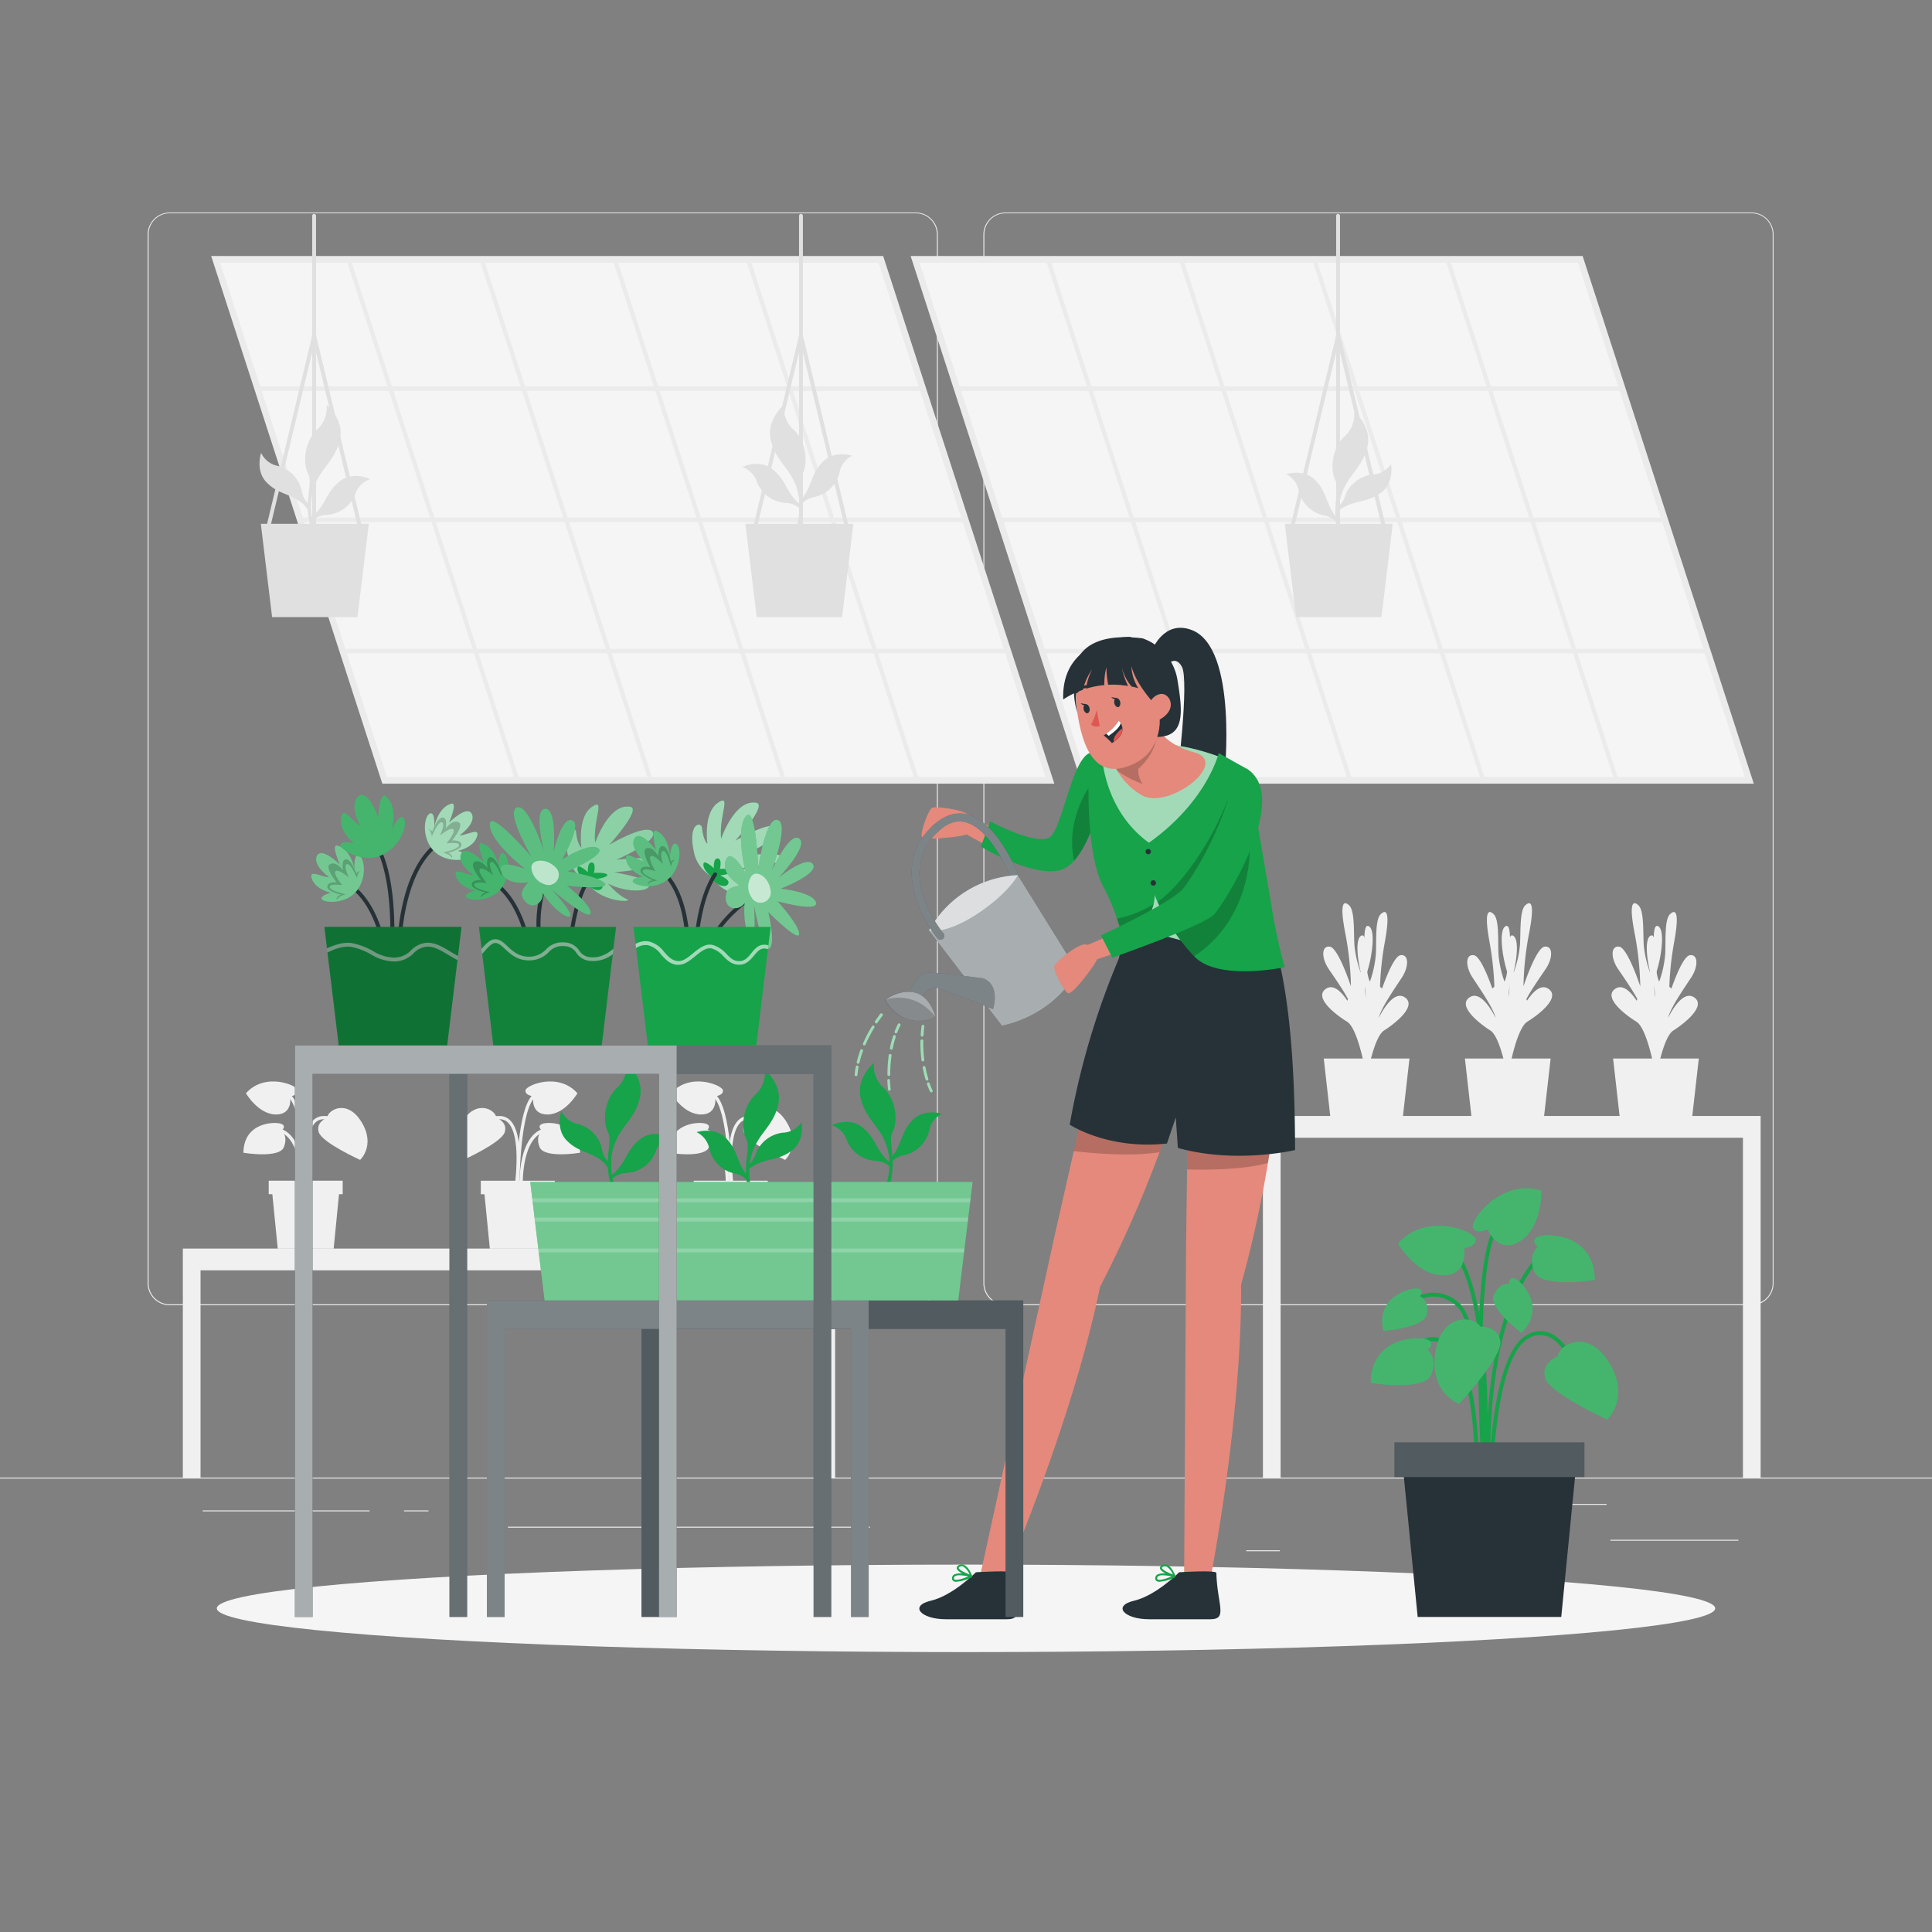 <svg xmlns="http://www.w3.org/2000/svg" viewBox="0 0 500 500"><rect x="0" y="0" width="500" height="500" fill="#808080" stroke="none"/><g id="freepik--background-complete--inject-24"><rect y="382.4" width="500" height="0.25" style="fill:#ebebeb"></rect><rect x="416.78" y="398.49" width="33.12" height="0.25" style="fill:#ebebeb"></rect><rect x="322.53" y="401.21" width="8.69" height="0.25" style="fill:#ebebeb"></rect><rect x="396.59" y="389.21" width="19.19" height="0.25" style="fill:#ebebeb"></rect><rect x="52.46" y="390.89" width="43.19" height="0.25" style="fill:#ebebeb"></rect><rect x="104.56" y="390.89" width="6.33" height="0.25" style="fill:#ebebeb"></rect><rect x="131.47" y="395.11" width="93.68" height="0.25" style="fill:#ebebeb"></rect><path d="M237,337.8H43.91a5.71,5.71,0,0,1-5.7-5.71V60.66A5.71,5.71,0,0,1,43.91,55H237a5.71,5.71,0,0,1,5.71,5.71V332.09A5.71,5.71,0,0,1,237,337.8ZM43.91,55.2a5.46,5.46,0,0,0-5.45,5.46V332.09a5.46,5.46,0,0,0,5.45,5.46H237a5.47,5.47,0,0,0,5.46-5.46V60.66A5.47,5.47,0,0,0,237,55.2Z" style="fill:#ebebeb"></path><path d="M453.31,337.8H260.21a5.72,5.72,0,0,1-5.71-5.71V60.66A5.72,5.72,0,0,1,260.21,55h193.1A5.71,5.71,0,0,1,459,60.66V332.09A5.71,5.71,0,0,1,453.31,337.8ZM260.21,55.2a5.47,5.47,0,0,0-5.46,5.46V332.09a5.47,5.47,0,0,0,5.46,5.46h193.1a5.47,5.47,0,0,0,5.46-5.46V60.66a5.47,5.47,0,0,0-5.46-5.46Z" style="fill:#ebebeb"></path><polygon points="455.65 288.81 455.65 382.43 451.07 382.43 451.07 294.45 331.42 294.45 331.42 382.43 326.84 382.43 326.84 288.81 455.65 288.81" style="fill:#f0f0f0"></polygon><path d="M429.44,275.8s-2.76-6,.39-11.95,4.07-7.32,2.06-8.54-2.93,4.74-2.93,4.74a13.43,13.43,0,0,1-.3-8.39c1.4-4.29,2.28-11.28.37-12s-.36,8.72-2,12a27.81,27.81,0,0,1-1.62-7c-.23-3.45.13-8.95-1.38-10.36s-2.47-.44-1,7.17a79.76,79.76,0,0,1,1.47,13.79s-3.27-10-5.47-10.27-2.19,2.94-.31,5.74,5.5,7.83,6.1,10.41c0,0-3.6-7.51-6.83-5.21s2.82,6.84,5.51,8.48,4.56,11.91,4.56,11.91Z" style="fill:#f0f0f0"></path><path d="M427.26,278.27s2.69-6.06-.53-11.94-4.15-7.27-2.16-8.51,3,4.7,3,4.7a13.43,13.43,0,0,0,.19-8.4c-1.45-4.27-2.41-11.24-.51-12s.47,8.71,2.16,11.91a27.83,27.83,0,0,0,1.54-7.06c.19-3.45-.24-8.95,1.25-10.38s2.47-.47,1.08,7.16a79.19,79.19,0,0,0-1.3,13.8s3.15-10,5.34-10.34,2.23,2.9.38,5.73-5.41,7.91-6,10.5c0,0,3.5-7.56,6.76-5.31s-2.73,6.88-5.4,8.56-4.42,12-4.42,12Z" style="fill:#f0f0f0"></path><polygon points="439.65 273.95 417.47 273.95 419.26 289.82 437.85 289.82 439.65 273.95" style="fill:#f0f0f0"></polygon><path d="M389.32,275.8s2.76-6-.39-11.95-4.06-7.32-2.05-8.54,2.93,4.74,2.93,4.74a13.39,13.39,0,0,0,.29-8.39c-1.4-4.29-2.27-11.28-.36-12s.36,8.72,2,12a27.81,27.81,0,0,0,1.62-7c.23-3.45-.13-8.95,1.38-10.36s2.47-.44,1,7.17a79.76,79.76,0,0,0-1.47,13.79s3.27-10,5.47-10.27,2.19,2.94.31,5.74-5.51,7.83-6.1,10.41c0,0,3.59-7.51,6.82-5.21s-2.81,6.84-5.5,8.48-4.57,11.91-4.57,11.91Z" style="fill:#f0f0f0"></path><path d="M391.5,278.27s-2.68-6.06.54-11.94,4.15-7.27,2.16-8.51-3,4.7-3,4.7a13.47,13.47,0,0,1-.2-8.4c1.45-4.27,2.41-11.24.51-12s-.46,8.71-2.16,11.91a27.83,27.83,0,0,1-1.54-7.06c-.18-3.45.24-8.95-1.25-10.38s-2.47-.47-1.08,7.16a79.86,79.86,0,0,1,1.31,13.8s-3.15-10-5.35-10.34-2.23,2.9-.38,5.73,5.41,7.91,6,10.5c0,0-3.51-7.56-6.76-5.31s2.73,6.88,5.4,8.56,4.42,12,4.42,12Z" style="fill:#f0f0f0"></path><polygon points="379.12 273.95 401.3 273.95 399.5 289.82 380.91 289.82 379.12 273.95" style="fill:#f0f0f0"></polygon><path d="M354.56,275.8s-2.76-6,.39-11.95,4.07-7.32,2.06-8.54-2.93,4.74-2.93,4.74a13.43,13.43,0,0,1-.3-8.39c1.4-4.29,2.28-11.28.37-12s-.36,8.72-2,12a27.81,27.81,0,0,1-1.62-7c-.23-3.45.13-8.95-1.38-10.36s-2.47-.44-1,7.17a79.76,79.76,0,0,1,1.47,13.79s-3.27-10-5.47-10.27-2.19,2.94-.31,5.74,5.5,7.83,6.1,10.41c0,0-3.59-7.51-6.83-5.21s2.82,6.84,5.51,8.48,4.56,11.91,4.56,11.91Z" style="fill:#f0f0f0"></path><path d="M352.38,278.27s2.69-6.06-.53-11.94-4.15-7.27-2.16-8.51,3,4.7,3,4.7a13.43,13.43,0,0,0,.19-8.4c-1.45-4.27-2.41-11.24-.51-12s.47,8.71,2.17,11.91a28,28,0,0,0,1.53-7.06c.19-3.45-.24-8.95,1.26-10.38s2.46-.47,1.07,7.16a79.19,79.19,0,0,0-1.3,13.8s3.15-10,5.34-10.34,2.23,2.9.39,5.73-5.42,7.91-6,10.5c0,0,3.5-7.56,6.76-5.31s-2.73,6.88-5.4,8.56-4.42,12-4.42,12Z" style="fill:#f0f0f0"></path><polygon points="364.77 273.95 342.59 273.95 344.38 289.82 362.97 289.82 364.77 273.95" style="fill:#f0f0f0"></polygon><polygon points="216.13 323.13 216.13 382.47 211.55 382.47 211.55 328.76 51.9 328.76 51.9 382.47 47.32 382.47 47.32 323.13 216.13 323.13" style="fill:#f0f0f0"></polygon><path d="M189.09,307c-.07-.51-1.82-12.58,1.68-16.74a3.79,3.79,0,0,1,2.91-1.43c7.07-.17,8,5.51,8,5.57l-.84.13c0-.21-.87-5-7.19-4.86a2.93,2.93,0,0,0-2.28,1.13c-3.26,3.88-1.51,15.95-1.49,16.07Z" style="fill:#f0f0f0"></path><path d="M188.67,306.45l-.85,0c0-.11.28-11.11-5.14-13.39a5.84,5.84,0,0,0-7.8,2.55l-.76-.38a6.75,6.75,0,0,1,8.89-2.94C189,294.75,188.68,306,188.67,306.45Z" style="fill:#f0f0f0"></path><path d="M188.69,307.31c0-.17-.05-17.58-3.44-22.67-3.26-4.88-8.52-2.58-8.74-2.48l-.35-.77c.06,0,6.13-2.71,9.79,2.79,3.53,5.3,3.58,22.41,3.58,23.13Z" style="fill:#f0f0f0"></path><path d="M194.69,289.24s-3.09,1.14-2.17,3.83,10.68,7.11,10.68,7.11,4.09-3.75.34-9.84S194.78,287.32,194.69,289.24Z" style="fill:#f0f0f0"></path><path d="M185.09,283.73s2.2-.24,2-1.57-8.52-4.77-13.44.78c0,0,3.15,5.42,7.71,5.49S185.09,283.73,185.09,283.73Z" style="fill:#f0f0f0"></path><path d="M182.84,292.64s1.52-1.22-.12-1.81-9.64-.43-9.72,7.5c0,0,9.33,1.56,10.48-1.47S182.84,292.64,182.84,292.64Z" style="fill:#f0f0f0"></path><polygon points="196.35 323.16 181.88 323.16 180.31 307.31 197.91 307.31 196.35 323.16" style="fill:#f0f0f0"></polygon><rect x="179.54" y="305.56" width="19.15" height="3.5" style="fill:#f0f0f0"></rect><path d="M134,307c.07-.51,1.82-12.58-1.68-16.74a3.78,3.78,0,0,0-2.91-1.43c-7.07-.17-8,5.51-8,5.57l.83.13c0-.21.87-5,7.19-4.86a2.92,2.92,0,0,1,2.28,1.13c3.26,3.88,1.51,15.95,1.49,16.07Z" style="fill:#f0f0f0"></path><path d="M134.46,306.45l.84,0c0-.11-.28-11.11,5.14-13.39a5.84,5.84,0,0,1,7.8,2.55l.76-.38a6.75,6.75,0,0,0-8.89-2.94C134.16,294.75,134.44,306,134.46,306.45Z" style="fill:#f0f0f0"></path><path d="M134.43,307.31c0-.17,0-17.58,3.44-22.67,3.26-4.88,8.52-2.58,8.74-2.48l.35-.77c-.06,0-6.13-2.71-9.79,2.79-3.53,5.3-3.58,22.41-3.58,23.13Z" style="fill:#f0f0f0"></path><path d="M128.43,289.24s3.09,1.14,2.17,3.83-10.68,7.11-10.68,7.11-4.09-3.75-.33-9.84S128.35,287.32,128.43,289.24Z" style="fill:#f0f0f0"></path><path d="M138,283.73s-2.19-.24-2-1.57,8.52-4.77,13.44.78c0,0-3.15,5.42-7.7,5.49S138,283.73,138,283.73Z" style="fill:#f0f0f0"></path><path d="M140.28,292.64s-1.52-1.22.12-1.81,9.64-.43,9.72,7.5c0,0-9.33,1.56-10.48-1.47S140.28,292.64,140.28,292.64Z" style="fill:#f0f0f0"></path><polygon points="126.77 323.16 141.25 323.16 142.81 307.31 125.21 307.31 126.77 323.16" style="fill:#f0f0f0"></polygon><rect x="124.44" y="305.56" width="19.15" height="3.5" transform="translate(268.02 614.63) rotate(180)" style="fill:#f0f0f0"></rect><path d="M79.09,307c-.07-.51-1.82-12.58,1.68-16.74a3.79,3.79,0,0,1,2.91-1.43c7.07-.17,8,5.51,8,5.57l-.84.13c0-.21-.87-5-7.19-4.86a2.93,2.93,0,0,0-2.28,1.13c-3.26,3.88-1.51,15.95-1.49,16.07Z" style="fill:#f0f0f0"></path><path d="M78.67,306.45l-.85,0c0-.11.28-11.11-5.14-13.39a5.84,5.84,0,0,0-7.8,2.55l-.76-.38A6.75,6.75,0,0,1,73,292.26C79,294.75,78.68,306,78.67,306.45Z" style="fill:#f0f0f0"></path><path d="M78.69,307.31c0-.17,0-17.58-3.44-22.67-3.26-4.88-8.52-2.58-8.74-2.48l-.35-.77c.06,0,6.13-2.71,9.79,2.79,3.53,5.3,3.58,22.41,3.58,23.13Z" style="fill:#f0f0f0"></path><path d="M84.69,289.24s-3.09,1.14-2.17,3.83,10.68,7.11,10.68,7.11,4.09-3.75.34-9.84S84.78,287.32,84.69,289.24Z" style="fill:#f0f0f0"></path><path d="M75.09,283.73s2.2-.24,2-1.57-8.52-4.77-13.44.78c0,0,3.15,5.42,7.71,5.49S75.09,283.73,75.09,283.73Z" style="fill:#f0f0f0"></path><path d="M72.84,292.64s1.52-1.22-.12-1.81-9.64-.43-9.72,7.5c0,0,9.33,1.56,10.48-1.47S72.84,292.64,72.84,292.64Z" style="fill:#f0f0f0"></path><polygon points="86.35 323.16 71.88 323.16 70.31 307.31 87.91 307.31 86.35 323.16" style="fill:#f0f0f0"></polygon><rect x="69.54" y="305.56" width="19.15" height="3.5" style="fill:#f0f0f0"></rect><polygon points="272.86 202.81 98.95 202.81 54.65 66.25 228.56 66.25 272.86 202.81" style="fill:#ebebeb"></polygon><polygon points="100.13 201.06 56.97 68.01 227.37 68.01 270.53 201.06 100.13 201.06" style="fill:#f5f5f5"></polygon><polygon points="133.47 202.35 134.62 202.35 90.62 66.71 89.47 66.71 133.47 202.35" style="fill:#ebebeb"></polygon><polygon points="167.94 202.35 169.09 202.35 125.09 66.71 123.94 66.71 167.94 202.35" style="fill:#ebebeb"></polygon><polygon points="202.41 202.35 203.56 202.35 159.56 66.71 158.41 66.71 202.41 202.35" style="fill:#ebebeb"></polygon><polygon points="236.88 202.35 238.03 202.35 194.03 66.71 192.88 66.71 236.88 202.35" style="fill:#ebebeb"></polygon><polygon points="66.18 100 66.55 101.15 239.29 101.15 238.92 100 66.18 100" style="fill:#ebebeb"></polygon><polygon points="77.2 133.96 77.57 135.11 250.31 135.11 249.94 133.96 77.2 133.96" style="fill:#ebebeb"></polygon><polygon points="88.21 167.92 88.59 169.07 261.32 169.07 260.95 167.92 88.21 167.92" style="fill:#ebebeb"></polygon><polygon points="453.88 202.81 279.97 202.81 235.67 66.25 409.58 66.25 453.88 202.81" style="fill:#ebebeb"></polygon><polygon points="281.16 201.06 237.99 68.01 408.39 68.01 451.56 201.06 281.16 201.06" style="fill:#f5f5f5"></polygon><polygon points="314.5 202.35 315.64 202.35 271.64 66.71 270.49 66.71 314.5 202.35" style="fill:#ebebeb"></polygon><polygon points="348.97 202.35 350.12 202.35 306.11 66.71 304.96 66.71 348.97 202.35" style="fill:#ebebeb"></polygon><polygon points="383.44 202.35 384.59 202.35 340.58 66.71 339.44 66.71 383.44 202.35" style="fill:#ebebeb"></polygon><polygon points="417.91 202.35 419.06 202.35 375.06 66.71 373.91 66.71 417.91 202.35" style="fill:#ebebeb"></polygon><polygon points="247.2 100 247.58 101.15 420.31 101.15 419.94 100 247.2 100" style="fill:#ebebeb"></polygon><polygon points="258.22 133.96 258.59 135.11 431.33 135.11 430.96 133.96 258.22 133.96" style="fill:#ebebeb"></polygon><polygon points="269.24 167.92 269.61 169.07 442.35 169.07 441.98 167.92 269.24 167.92" style="fill:#ebebeb"></polygon><polygon points="220.85 135.56 220.39 139.32 220.3 140.12 217.93 159.7 195.83 159.7 193.43 139.86 193.33 139.01 192.91 135.56 220.85 135.56" style="fill:#e0e0e0"></polygon><path d="M192.05,120.88a6.1,6.1,0,0,1,3.91,4,8.55,8.55,0,0,0,7.47,5.27,5.54,5.54,0,0,1,3,1l.94.54q-.06-.5-.09-1c-.26-.2-.52-.42-.77-.65l-.18-.17c-2.94-2.82-3-5.79-6.45-8.47S192.05,120.88,192.05,120.88Z" style="fill:#e0e0e0"></path><path d="M220.56,117.93a6.12,6.12,0,0,0-3.32,4.46,8.53,8.53,0,0,1-6.65,6.27,5.68,5.68,0,0,0-2.81,1.45l-.85.67c0-.33,0-.67-.05-1a8.12,8.12,0,0,0,.67-.75l.15-.19c2.51-3.21,2.18-6.16,5.19-9.29S220.56,117.93,220.56,117.93Z" style="fill:#e0e0e0"></path><path d="M207.78,130.11a18.48,18.48,0,0,1-.57,5.53c-1.65,6.41-.92.09-.92.09a16.38,16.38,0,0,0,.64-4.95c0-.33,0-.67-.05-1a14.93,14.93,0,0,0-.77-3.74c-1.74-5-5.23-6.6-6.6-12s3.39-9.26,3.39-9.26a7.67,7.67,0,0,0,2.57,6.51c3.21,3.12,3.66,8.53,2.29,11.28-.8,1.6-.29,3.61-.06,6.28C207.74,129.23,207.77,129.66,207.78,130.11Z" style="fill:#e0e0e0"></path><path d="M219.29,137.52a.5.5,0,0,1-.49-.38L207.29,89.06l-11.52,48.08a.5.5,0,0,1-.6.37.51.51,0,0,1-.37-.6l12-50.11a.52.52,0,0,1,1,0l12,50.11a.5.5,0,0,1-.37.6Z" style="fill:#e0e0e0"></path><path d="M207.29,140.8a.5.5,0,0,1-.5-.5V55.86a.5.5,0,0,1,.5-.5.51.51,0,0,1,.5.5V140.3A.5.5,0,0,1,207.29,140.8Z" style="fill:#e0e0e0"></path><polygon points="360.44 135.56 359.98 139.32 359.89 140.12 357.52 159.7 335.42 159.7 333.02 139.86 332.92 139.01 332.5 135.56 360.44 135.56" style="fill:#e0e0e0"></polygon><path d="M360,120.12a6.12,6.12,0,0,1-4.86,2.7c-3.54.3-6.55,3.38-7.09,5.76a5.7,5.7,0,0,1-1.81,2.6c-.25.24,0,.42-.23.69.33,0,.11.18.46.25a8.81,8.81,0,0,1,.84-.57l.2-.12c3.52-2.06,6.4-1.34,9.9-3.92S360,120.12,360,120.12Z" style="fill:#e0e0e0"></path><path d="M332.83,122.71a6.07,6.07,0,0,1,3.32,4.45,8.54,8.54,0,0,0,6.65,6.27,5.54,5.54,0,0,1,2.81,1.46l.86.67c0-.33,0-.68,0-1-.23-.24-.46-.49-.68-.75l-.14-.19c-2.51-3.21-2.18-6.17-5.2-9.3S332.83,122.71,332.83,122.71Z" style="fill:#e0e0e0"></path><path d="M345.61,131.9a18.76,18.76,0,0,0,.58,5.52c1.65,6.42.91.1.91.1a16.2,16.2,0,0,1-.63-5c0-.33,0-.68,0-1a14.93,14.93,0,0,1,.77-3.74c1.74-5,5.22-6.6,6.6-12s-3.39-9.26-3.39-9.26a7.67,7.67,0,0,1-2.57,6.51c-3.21,3.12-3.67,8.53-2.29,11.28.8,1.6.29,3.61.06,6.28C345.66,131,345.63,131.45,345.61,131.9Z" style="fill:#e0e0e0"></path><path d="M358.29,137.52a.5.5,0,0,1-.49-.38L346.29,89.06l-11.52,48.08a.5.5,0,0,1-.6.37.51.51,0,0,1-.37-.6l12-50.11a.52.52,0,0,1,1,0l12,50.11a.5.5,0,0,1-.37.6Z" style="fill:#e0e0e0"></path><path d="M346.29,140.8a.5.5,0,0,1-.5-.5V55.86a.5.5,0,0,1,.5-.5.51.51,0,0,1,.5.5V140.3A.5.5,0,0,1,346.29,140.8Z" style="fill:#e0e0e0"></path><polygon points="95.44 135.56 94.99 139.32 94.89 140.12 92.52 159.7 70.42 159.7 68.02 139.86 67.92 139.01 67.5 135.56 95.44 135.56" style="fill:#e0e0e0"></polygon><path d="M95.81,124a6.1,6.1,0,0,0-3.91,4,8.55,8.55,0,0,1-7.47,5.27,5.59,5.59,0,0,0-3,1l-.94.54c0-.33.08-.67.1-1,.26-.2.52-.42.77-.65l.17-.17c2.94-2.82,3-5.79,6.46-8.47S95.81,124,95.81,124Z" style="fill:#e0e0e0"></path><path d="M67.58,117.22A6.09,6.09,0,0,0,72,120.6a8.58,8.58,0,0,1,6.16,6.75,5.64,5.64,0,0,0,1.41,2.83l.66.87c-.33,0,0,1.25-.33,1.28a9.3,9.3,0,0,0-1.44-1.93l-.19-.15c-3.17-2.56-6.13-2.27-9.21-5.34S67.58,117.22,67.58,117.22Z" style="fill:#e0e0e0"></path><path d="M79.63,130.11a18.86,18.86,0,0,0,.58,5.53c1.65,6.41.92.09.92.09a16.38,16.38,0,0,1-.64-4.95c0-.33,0-.67.05-1a14.93,14.93,0,0,1,.77-3.74c1.74-5,5.22-6.6,6.6-12s-3.39-9.26-3.39-9.26A7.67,7.67,0,0,1,82,111.25c-3.21,3.12-3.67,8.53-2.29,11.28.8,1.6.29,3.61.06,6.28C79.68,129.23,79.65,129.66,79.63,130.11Z" style="fill:#e0e0e0"></path><path d="M93.29,137.52a.5.5,0,0,1-.49-.38L81.29,89.06,69.77,137.14a.5.5,0,0,1-.6.37.51.51,0,0,1-.37-.6l12-50.11a.52.52,0,0,1,1,0l12,50.11a.5.5,0,0,1-.37.6Z" style="fill:#e0e0e0"></path><path d="M81.29,140.8a.5.5,0,0,1-.5-.5V55.86a.5.5,0,0,1,.5-.5.51.51,0,0,1,.5.5V140.3A.5.5,0,0,1,81.29,140.8Z" style="fill:#e0e0e0"></path></g><g id="freepik--Shadow--inject-24"><ellipse id="freepik--path--inject-24" cx="250" cy="416.24" rx="193.89" ry="11.32" style="fill:#f5f5f5"></ellipse></g><g id="freepik--plant-3--inject-24"><path d="M384.65,382.85c0-.39-1.31-38.6-7.52-44.64-6-5.86-13-.22-13.26,0l-.64-.77c.08-.07,7.92-6.47,14.59,0,6.5,6.32,7.77,43.74,7.83,45.33Z" style="fill:#16A34A"></path><path d="M385.18,390.36c0-.46-4.25-45.89,12.34-64.93l.76.66c-16.31,18.72-12.15,63.72-12.1,64.17Z" style="fill:#16A34A"></path><path d="M384.59,385.55l-1-.06c0-.52,3.24-51.64-8.92-62.82l.68-.74C387.87,333.44,384.73,383.43,384.59,385.55Z" style="fill:#16A34A"></path><path d="M386.18,385.52h-1c0-1.41.4-34.54,9.82-39.94a6.66,6.66,0,0,1,6.1-.59c5.69,2.35,8.51,12.48,8.63,12.91l-1,.27c0-.1-2.81-10.09-8.06-12.26a5.73,5.73,0,0,0-5.22.54C386.57,351.56,386.18,385.19,386.18,385.52Z" style="fill:#16A34A"></path><path d="M382.51,385.55l-1-.06c0-.26,1.42-26.17-5.58-35.3-1.69-2.2-3.54-3.25-5.46-3.12-4.58.32-8.42,7-8.45,7.09l-.88-.5c.17-.29,4.14-7.23,9.26-7.59,2.3-.15,4.42,1,6.33,3.52C384,359,382.58,384.47,382.51,385.55Z" style="fill:#16A34A"></path><path d="M384,389.07c-.19-2.51-4.57-61.69,3.14-72.12l.8.59c-7.49,10.14-3,70.85-2.94,71.46Z" style="fill:#16A34A"></path><path d="M403.19,351s-4.63,1.71-3.25,5.74,16,10.65,16,10.65,6.12-5.62.5-14.75S403.31,348.11,403.19,351Z" style="fill:#16A34A"></path><path d="M403.19,351s-4.63,1.71-3.25,5.74,16,10.65,16,10.65,6.12-5.62.5-14.75S403.31,348.11,403.19,351Z" style="fill:#fff;opacity:0.2;isolation:isolate"></path><path d="M383.08,343.33s4.93-.2,5.21,4-10.67,16-10.67,16-7.82-2.83-6.14-13.42S381.86,340.72,383.08,343.33Z" style="fill:#16A34A"></path><path d="M383.08,343.33s4.93-.2,5.21,4-10.67,16-10.67,16-7.82-2.83-6.14-13.42S381.86,340.72,383.08,343.33Z" style="fill:#fff;opacity:0.2;isolation:isolate"></path><path d="M378.91,323s3.28-.35,3-2.35-12.76-7.15-20.14,1.18c0,0,4.72,8.11,11.55,8.22S378.91,323,378.91,323Z" style="fill:#16A34A"></path><path d="M378.91,323s3.28-.35,3-2.35-12.76-7.15-20.14,1.18c0,0,4.72,8.11,11.55,8.22S378.91,323,378.91,323Z" style="fill:#fff;opacity:0.2;isolation:isolate"></path><path d="M385,318.16s-3,1.44-3.81-.4,7.06-12.82,17.72-9.65c0,0,.28,9.38-5.46,13.08S385,318.16,385,318.16Z" style="fill:#16A34A"></path><path d="M385,318.16s-3,1.44-3.81-.4,7.06-12.82,17.72-9.65c0,0,.28,9.38-5.46,13.08S385,318.16,385,318.16Z" style="fill:#fff;opacity:0.2;isolation:isolate"></path><path d="M369.48,349.38s2.27-1.83-.18-2.73-14.44-.64-14.57,11.25c0,0,14,2.32,15.71-2.2S369.48,349.38,369.48,349.38Z" style="fill:#16A34A"></path><path d="M369.48,349.38s2.27-1.83-.18-2.73-14.44-.64-14.57,11.25c0,0,14,2.32,15.71-2.2S369.48,349.38,369.48,349.38Z" style="fill:#fff;opacity:0.2;isolation:isolate"></path><path d="M398,322.72s-2.26-1.83.18-2.73,14.45-.64,14.57,11.25c0,0-14,2.32-15.7-2.2S398,322.72,398,322.72Z" style="fill:#16A34A"></path><path d="M398,322.72s-2.26-1.83.18-2.73,14.45-.64,14.57,11.25c0,0-14,2.32-15.7-2.2S398,322.72,398,322.72Z" style="fill:#fff;opacity:0.2;isolation:isolate"></path><path d="M390.59,332.29s-.19-2.22,1.6-1.35,8.05,7.62,1.57,14c0,0-8.73-6.46-7.16-9.83S390.59,332.29,390.59,332.29Z" style="fill:#16A34A"></path><path d="M390.59,332.29s-.19-2.22,1.6-1.35,8.05,7.62,1.57,14c0,0-8.73-6.46-7.16-9.83S390.59,332.29,390.59,332.29Z" style="fill:#fff;opacity:0.2;isolation:isolate"></path><path d="M367.46,335.46s1.35-1.77-.63-2-10.88,2.15-8.81,11c0,0,10.84-.82,11.3-4.51S367.46,335.46,367.46,335.46Z" style="fill:#16A34A"></path><path d="M367.46,335.46s1.35-1.77-.63-2-10.88,2.15-8.81,11c0,0,10.84-.82,11.3-4.51S367.46,335.46,367.46,335.46Z" style="fill:#fff;opacity:0.2;isolation:isolate"></path><polygon points="404.05 418.47 366.89 418.47 362.88 377.78 408.06 377.78 404.05 418.47" style="fill:#263238"></polygon><rect x="360.89" y="373.29" width="49.15" height="8.98" style="fill:#263238"></rect><rect x="360.89" y="373.29" width="49.15" height="8.98" style="fill:#fff;opacity:0.2;isolation:isolate"></rect></g><g id="freepik--Character--inject-24"><path d="M309.07,256.9c0,.74,0,1.49,0,2.26a96,96,0,0,1-3.56,22c-1.18,4.48-2.6,9-4.12,13.36-.43,1.24-.87,2.47-1.32,3.68-.12.34-.24.68-.37,1a305.84,305.84,0,0,1-15,33.82c-7.22,35.24-24.94,76-24.94,76L253.83,407,273,319.48l4.89-21.54,1.05-4.64,1.86-8.21,1.83-8,3.43-15.15,13.77-3Z" style="fill:#e4897b"></path><path d="M309.06,259.16a96,96,0,0,1-3.56,22c-1.18,4.48-2.6,9-4.12,13.36-.43,1.24-.87,2.47-1.32,3.68-7.16,1.11-16.48.37-22.17-.3l1.05-4.64,1.86-8.21,1.83-8,3.43-15.15,13.77-3Z" style="opacity:0.2;isolation:isolate"></path><path d="M330.18,285.71c-.35,3.57-.8,7.13-1.31,10.59-.23,1.58-.47,3.14-.73,4.67a304.78,304.78,0,0,1-6.95,31.54c.26,36-8.59,79.57-8.59,79.57l-6.17-.81.53-89.63.26-19,.11-7.84.05-3.55.39-28.65,21.47-9.66C331.43,262.29,331.33,274.09,330.18,285.71Z" style="fill:#e4897b"></path><path d="M330.18,285.71c-.35,3.57-.8,7.13-1.31,10.59-.23,1.58-.47,3.14-.73,4.67-6.5,1.79-15.67,1.83-20.92,1.67l.11-7.84.05-3.55Z" style="opacity:0.2;isolation:isolate"></path><path d="M259.63,215.3l-8.56-3.72c-.22-2-8.75-2.93-9.76-2.57s-3,6-2.79,7.37,9,.16,9.9,0,1.73-.41,1.73-.41l7.35,4Z" style="fill:#e4897b"></path><path d="M285.19,205.65s-.24,1.15-.7,2.9c-1,3.83-3.18,10.55-6.51,14.21a7.86,7.86,0,0,1-3.35,2.34c-7.12,2.21-20.79-6-20.79-6l2.44-6.53s12.35,6.6,15.52,4,5.62-19.81,10.15-21.66Z" style="fill:#16A34A"></path><path d="M284.49,208.55c-1,3.83-3.18,10.55-6.51,14.21-2.47-11.12,4.59-20.12,4.59-20.12Z" style="opacity:0.2;isolation:isolate"></path><path d="M262.19,407.07c0-.79-9.63-.17-9.63-.17s-5.91,6-11.65,7.36-2.54,4.8,3.88,4.8h15.88C265.23,419.06,262.38,415.17,262.19,407.07Z" style="fill:#263238"></path><path d="M247.51,409.36a1.34,1.34,0,0,1-.85-.23.92.92,0,0,1-.23-1,1.05,1.05,0,0,1,.51-.65,3.94,3.94,0,0,1,2.15-.23c-.78-.42-1.46-.93-1.49-1.43q0-.5.63-.81a1.49,1.49,0,0,1,1.24,0c1.3.54,2.11,2.77,2.15,2.88a.41.41,0,0,1,0,.11h0a.24.24,0,0,1,0,.08h0a.25.25,0,0,1,0,.07h0l-.08.06A12.1,12.1,0,0,1,247.51,409.36Zm.81-1.68a2.43,2.43,0,0,0-1.13.21.52.52,0,0,0-.27.34c-.1.37,0,.47.06.5.45.38,2.21-.15,3.63-.75A11.2,11.2,0,0,0,248.32,407.68Zm.57-2.35a1,1,0,0,0-.44.11c-.13.06-.35.18-.35.32,0,.43,1.4,1.18,2.83,1.72a4.25,4.25,0,0,0-1.65-2.07A1.09,1.09,0,0,0,248.89,405.33Z" style="fill:#16A34A"></path><path d="M314.79,407.07c0-.79-9.63-.17-9.63-.17s-5.91,6-11.65,7.36-2.54,4.8,3.88,4.8h15.88C317.83,419.06,315,415.17,314.79,407.07Z" style="fill:#263238"></path><path d="M300.11,409.36a1.36,1.36,0,0,1-.85-.23.92.92,0,0,1-.23-1,1.05,1.05,0,0,1,.51-.65,3.94,3.94,0,0,1,2.15-.23c-.78-.42-1.46-.93-1.49-1.43q0-.5.63-.81a1.49,1.49,0,0,1,1.24,0c1.3.54,2.11,2.77,2.15,2.88a.41.41,0,0,1,0,.11h0a.24.24,0,0,1,0,.08h0a.25.25,0,0,1,0,.07h0l-.08.06A12.1,12.1,0,0,1,300.11,409.36Zm.81-1.68a2.43,2.43,0,0,0-1.13.21.52.52,0,0,0-.27.34c-.1.37,0,.47.06.5.45.38,2.21-.15,3.63-.75A11.2,11.2,0,0,0,300.92,407.68Zm.57-2.35a1,1,0,0,0-.44.11c-.13.06-.35.18-.35.32,0,.43,1.4,1.18,2.83,1.72a4.25,4.25,0,0,0-1.65-2.07A1.09,1.09,0,0,0,301.49,405.33Z" style="fill:#16A34A"></path><path d="M298.29,168s3-7.56,10-5c12.3,4.44,8.56,38.2,8.56,38.2l-12.31,1.4s3.31-26.38,1.33-30.05-4.61.44-4.61.44Z" style="fill:#263238"></path><path d="M335.16,297.63s-15.27,3.67-30.33-.55l-.54-7.91L302,295.94c-15.26,1.69-25.16-4.88-25.16-4.88a199.36,199.36,0,0,1,12.72-43l3.57-16.84,32.7,2.53C332.94,247.32,335.11,270.22,335.16,297.63Z" style="fill:#263238"></path><path d="M292.33,239.79,326.87,249c-1-4.15-2.49-9.34-4.36-15.06l.57-34.72s-22.29-12.74-40.1-3.5c0,0-.67,18.72.75,25.3C284.84,226.11,291.12,234.72,292.33,239.79Z" style="fill:#16A34A"></path><path d="M292.33,239.79,326.87,249c-1-4.15-2.49-9.34-4.36-15.06l.57-34.72s-22.29-12.74-40.1-3.5c0,0-.67,18.72.75,25.3C284.84,226.11,291.12,234.72,292.33,239.79Z" style="fill:#fff;opacity:0.6;isolation:isolate"></path><path d="M295.43,205.76a17.5,17.5,0,0,1-6.28-6.29c-1.68-2.93-1.89-5.59-.74-6.2,2-1.06,10.19-7,10.19-7a7,7,0,0,0,.72,1.8c1.08,1.95,3.69,5,9.78,6.65C318.5,197.26,302.32,209.84,295.43,205.76Z" style="fill:#e4897b"></path><path d="M294.58,199a6.36,6.36,0,0,0,1.14,3.9,28.81,28.81,0,0,1-6.57-3.41c-1.68-2.93-1.89-5.59-.74-6.2,2-1.06,10.19-7,10.19-7a7,7,0,0,0,.72,1.8C299.83,192,298,195.94,294.58,199Z" style="opacity:0.2;isolation:isolate"></path><path d="M332.48,250.31s-17.34,3.71-23.43-2.83a51.31,51.31,0,0,1-9.5-14.09c-.27-.6-.51-1.19-.73-1.76-3-7.56-2.54-12.81-2.54-12.81l1.06-.72c15.1-10.73,18.06-23.2,18.06-23.2l7.68,4.32,6,35.36A142.42,142.42,0,0,0,332.48,250.31Z" style="fill:#16A34A"></path><path d="M298.56,234c-2.82,9.66-8.19,7.89-8.19,7.89s-.5-1.79-1.3-4.16a49.75,49.75,0,0,0-3.37-7.95c-5.49-9.64-3.75-34.87-3.75-34.87l3.12-1s-.17,15.18,12.27,24.19a36.11,36.11,0,0,1,1.48,13.54A11.63,11.63,0,0,1,298.56,234Z" style="fill:#16A34A"></path><path d="M297.85,220.46a.69.69,0,1,1-.62-.75A.69.69,0,0,1,297.85,220.46Z" style="fill:#263238"></path><path d="M299.17,228.57a.68.68,0,0,1-.75.62.69.69,0,1,1,.14-1.37A.68.68,0,0,1,299.17,228.57Z" style="fill:#263238"></path><path d="M309.05,247.48a51.31,51.31,0,0,1-9.5-14.09c5.36-3.47,13.68-14.63,18.1-26.24l5.79,11.62S324.55,237.25,309.05,247.48Z" style="opacity:0.2;isolation:isolate"></path><path d="M298.56,234c-2.82,9.66-8.19,7.89-8.19,7.89s-.5-1.79-1.3-4.16A29.57,29.57,0,0,0,298.56,234Z" style="opacity:0.2;isolation:isolate"></path><path d="M277.9,175.2s-1.34-12.34,17.78-10A13.69,13.69,0,0,1,304.73,176c1.43,8.59,1.87,14.6-5.22,14.72S277.9,175.2,277.9,175.2Z" style="fill:#263238"></path><path d="M286.78,170.73c-7.71,1.87-9.19,6.59-7.82,14.67,1.7,10.09,5.61,16.61,14.73,12.15C306.07,191.5,299.57,167.63,286.78,170.73Z" style="fill:#e4897b"></path><path d="M283.83,183.76a16.74,16.74,0,0,1-1.47,3.74,2.19,2.19,0,0,0,2.25.38Z" style="fill:#de5753"></path><path d="M288.39,182c.14.63.6,1.07,1,1s.66-.68.52-1.32-.6-1.08-1-1S288.25,181.35,288.39,182Z" style="fill:#263238"></path><path d="M289.09,180.66l-1.5-.24S288.53,181.43,289.09,180.66Z" style="fill:#263238"></path><path d="M280.45,183.58c.14.64.6,1.08,1,1s.66-.68.52-1.32-.6-1.07-1-1S280.31,182.94,280.45,183.58Z" style="fill:#263238"></path><path d="M281.15,182.25l-1.5-.24S280.59,183,281.15,182.25Z" style="fill:#263238"></path><path d="M290.8,177.36a.34.34,0,0,1-.21-.08,3.79,3.79,0,0,0-3.28-.3.35.35,0,0,1-.46-.21.35.35,0,0,1,.2-.45,4.46,4.46,0,0,1,4,.4.36.36,0,0,1-.22.64Z" style="fill:#263238"></path><path d="M278.59,179.41a.35.35,0,0,1-.26-.59,4,4,0,0,1,3.21-1.49.34.34,0,0,1,.31.39.34.34,0,0,1-.39.31,3.39,3.39,0,0,0-2.61,1.27A.34.34,0,0,1,278.59,179.41Z" style="fill:#263238"></path><path d="M298.35,181.67s-5.14-5.46-5.78-10.47c0,0-16.78-2.54-13.77,13.14,0,0-4.83-13.4,8.33-16.92s17.82,15.87,12.38,23.3C299.51,190.72,301.53,185.09,298.35,181.67Z" style="fill:#263238"></path><path d="M297.48,183.6a3.48,3.48,0,0,1,2.89-4c2.45-.32,4.78,4.31-.87,6.93C298.68,186.93,298,186.22,297.48,183.6Z" style="fill:#e4897b"></path><path d="M292.44,164.82s-17.86-.13-17.28,16.21a20.69,20.69,0,0,1,5.08-2.49,15.72,15.72,0,0,1,2.41-5.31,15.36,15.36,0,0,0-1.59,5,23.84,23.84,0,0,1,4.74-.93,17.4,17.4,0,0,1,.53-4.62,27.5,27.5,0,0,0,.46,4.54,23.63,23.63,0,0,1,5.15.31,19.66,19.66,0,0,1-1.63-4.85,12,12,0,0,0,2.56,5q.84.17,1.71.42s-3.2-4.87-.9-8.56S292.44,164.82,292.44,164.82Z" style="fill:#263238"></path><path d="M285.64,190.32a20.21,20.21,0,0,1,2.13,2l.43-.28c1.91-1.31,2.37-2.55,2.29-3.53a3,3,0,0,0-.46-1.33,3.12,3.12,0,0,0-.51-.63,11,11,0,0,1-3.23,3.34C285.9,190.15,285.64,190.32,285.64,190.32Z" style="fill:#263238"></path><path d="M286.29,189.86l.64.57c1.8-1.24,2.9-2.35,3.1-3.28a3.12,3.12,0,0,0-.51-.63A11,11,0,0,1,286.29,189.86Z" style="fill:#fff"></path><path d="M288.2,192c1.91-1.31,2.37-2.55,2.29-3.53a7.66,7.66,0,0,0-1.84,1.88A2.8,2.8,0,0,0,288.2,192Z" style="fill:#de5753"></path><path d="M263.6,230.18a1,1,0,0,1-1-.68c-.05-.15-5.38-14.93-12.82-16.73-2.34-.57-4.63.23-7,2.45a1,1,0,0,1-1.41-1.49c2.87-2.7,5.86-3.7,8.89-3,8.51,2.07,14,17.39,14.27,18a1,1,0,0,1-.63,1.31A.79.79,0,0,1,263.6,230.18Z" style="fill:#263238"></path><g style="opacity:0.4;isolation:isolate"><path d="M263.6,230.18a1,1,0,0,1-1-.68c-.05-.15-5.38-14.93-12.82-16.73-2.34-.57-4.63.23-7,2.45a1,1,0,0,1-1.41-1.49c2.87-2.7,5.86-3.7,8.89-3,8.51,2.07,14,17.39,14.27,18a1,1,0,0,1-.63,1.31A.79.79,0,0,1,263.6,230.18Z" style="fill:#fff"></path></g><path d="M240.44,240.8l18.84,24.62s12.91-1.94,19.54-14.11L263.43,226.5A27.56,27.56,0,0,0,240.44,240.8Z" style="fill:#263238"></path><path d="M278.82,251.3c-6.64,12.17-19.54,14.13-19.54,14.13L240.43,240.8a27.64,27.64,0,0,1,22.93-14.31h.06Z" style="fill:#fff;opacity:0.6;isolation:isolate"></path><path d="M263.42,226.5s-2.39,4.7-10.64,10.1-12.35,4.2-12.35,4.2a27.64,27.64,0,0,1,22.93-14.31Z" style="fill:#fff;opacity:0.6;isolation:isolate"></path><path d="M254.45,253.19s-10.91-1.47-14.18-1.46-5.39,6-5.39,6l2.92,1.08s2.57-3.69,4.45-3.24S257,261.17,257,261.17,259.05,255,254.45,253.19Z" style="fill:#263238"></path><path d="M254.45,253.19s-10.91-1.47-14.18-1.46-5.39,6-5.39,6l2.92,1.08s2.57-3.69,4.45-3.24S257,261.17,257,261.17,259.05,255,254.45,253.19Z" style="fill:#fff;opacity:0.4;isolation:isolate"></path><path d="M228.94,258.78s3.65-2.86,7.7-1.91,5.31,6.18,5.31,6.18S234.52,267.49,228.94,258.78Z" style="fill:#263238"></path><path d="M242,263.05s-7.45,4.44-13-4.26c0,0,3.64-2.86,7.69-1.92S242,263.05,242,263.05Z" style="fill:#fff;opacity:0.6;isolation:isolate"></path><path d="M242,263.05s-7.45,4.44-13-4.26C229,258.79,236.25,255.84,242,263.05Z" style="opacity:0.2"></path><path d="M243.4,243.21a1.08,1.08,0,0,1-.84-.37c-.14-.17-14-17.13-1.2-29.11a1,1,0,0,1,1.41,1.49c-11.36,10.67.85,25.67,1.38,26.3A1,1,0,0,1,244,243,1,1,0,0,1,243.4,243.21Z" style="fill:#263238"></path><g style="opacity:0.4;isolation:isolate"><path d="M243.4,243.21a1.08,1.08,0,0,1-.84-.37c-.14-.17-14-17.13-1.2-29.11a1,1,0,0,1,1.41,1.49c-11.36,10.67.85,25.67,1.38,26.3A1,1,0,0,1,244,243,1,1,0,0,1,243.4,243.21Z" style="fill:#fff"></path></g><path d="M221.46,276.11c-.13.68-.22,1.37-.28,2a.36.36,0,0,0,.33.4.28.28,0,0,0,.13,0,.37.37,0,0,0,.28-.32,19.6,19.6,0,0,1,.27-2,.37.37,0,0,0-.3-.43A.36.36,0,0,0,221.46,276.11Z" style="fill:#16A34A"></path><path d="M222.63,271.84a25.59,25.59,0,0,0-.91,3,.37.37,0,0,0,.27.45.36.36,0,0,0,.18,0,.36.36,0,0,0,.27-.27,26.84,26.84,0,0,1,.89-3,.36.36,0,0,0-.22-.47A.36.36,0,0,0,222.63,271.84Z" style="fill:#16A34A"></path><path d="M226.16,265.46a.37.37,0,0,0-.51.12,36.48,36.48,0,0,0-2.31,4.47.37.37,0,0,0,.19.49.34.34,0,0,0,.24,0,.37.37,0,0,0,.25-.21,34.4,34.4,0,0,1,2.27-4.38A.37.37,0,0,0,226.16,265.46Z" style="fill:#16A34A"></path><path d="M226.86,264.88a.37.37,0,0,0,.21-.16c.78-1.16,1.33-1.84,1.33-1.85a.37.37,0,0,0-.05-.52.38.38,0,0,0-.52,0s-.58.72-1.37,1.92a.36.36,0,0,0,.1.51A.4.4,0,0,0,226.86,264.88Z" style="fill:#16A34A"></path><path d="M240.12,280.12a.37.37,0,0,0-.22.47,18.89,18.89,0,0,0,.78,1.9.38.38,0,0,0,.43.2l.06,0a.37.37,0,0,0,.18-.49c-.28-.58-.53-1.2-.76-1.83A.36.36,0,0,0,240.12,280.12Z" style="fill:#16A34A"></path><path d="M240,279.65h0a.36.36,0,0,0,.25-.46,26.84,26.84,0,0,1-.73-3,.36.36,0,0,0-.43-.3.38.38,0,0,0-.3.43,28.48,28.48,0,0,0,.75,3.09A.37.37,0,0,0,240,279.65Z" style="fill:#16A34A"></path><path d="M238.59,269a.36.36,0,0,0-.38.36,37.75,37.75,0,0,0,.25,5,.38.38,0,0,0,.42.33h.05a.38.38,0,0,0,.27-.41,36.25,36.25,0,0,1-.25-4.93A.36.36,0,0,0,238.59,269Z" style="fill:#16A34A"></path><path d="M238.91,265.23a.37.37,0,0,0-.42.31s-.14.91-.22,2.34a.36.36,0,0,0,.35.39.2.2,0,0,0,.11,0,.37.37,0,0,0,.28-.33c.08-1.4.21-2.27.21-2.27A.37.37,0,0,0,238.91,265.23Z" style="fill:#16A34A"></path><path d="M232.35,265.06c-.29.6-.57,1.23-.82,1.88a.38.38,0,0,0,.22.48.36.36,0,0,0,.23,0,.38.38,0,0,0,.25-.23c.24-.62.5-1.23.79-1.81a.37.37,0,1,0-.67-.33Z" style="fill:#16A34A"></path><path d="M231.12,268.13a27.51,27.51,0,0,0-.81,3.07.38.38,0,0,0,.29.44.32.32,0,0,0,.17,0,.37.37,0,0,0,.27-.28,26.1,26.1,0,0,1,.78-3,.37.37,0,0,0-.24-.47A.36.36,0,0,0,231.12,268.13Z" style="fill:#16A34A"></path><path d="M230,273.09a36.11,36.11,0,0,0-.34,5,.36.36,0,0,0,.37.37h.09a.38.38,0,0,0,.28-.36,34.44,34.44,0,0,1,.34-4.92.38.38,0,0,0-.32-.42A.37.37,0,0,0,230,273.09Z" style="fill:#16A34A"></path><path d="M230,279.23a.37.37,0,0,0-.36.39c.06,1.43.18,2.31.18,2.35a.37.37,0,0,0,.42.31h0a.38.38,0,0,0,.27-.41s-.12-.88-.18-2.27A.37.37,0,0,0,230,279.23Z" style="fill:#16A34A"></path><g style="opacity:0.6;isolation:isolate"><path d="M221.46,276.11c-.13.68-.22,1.37-.28,2a.36.36,0,0,0,.33.4.28.28,0,0,0,.13,0,.37.37,0,0,0,.28-.32,19.6,19.6,0,0,1,.27-2,.37.37,0,0,0-.3-.43A.36.36,0,0,0,221.46,276.11Z" style="fill:#fff"></path><path d="M222.63,271.84a25.59,25.59,0,0,0-.91,3,.37.37,0,0,0,.27.45.36.36,0,0,0,.18,0,.36.36,0,0,0,.27-.27,26.84,26.84,0,0,1,.89-3,.36.36,0,0,0-.22-.47A.36.36,0,0,0,222.63,271.84Z" style="fill:#fff"></path><path d="M226.16,265.46a.37.37,0,0,0-.51.12,36.48,36.48,0,0,0-2.31,4.47.37.37,0,0,0,.19.49.34.34,0,0,0,.24,0,.37.37,0,0,0,.25-.21,34.4,34.4,0,0,1,2.27-4.38A.37.37,0,0,0,226.16,265.46Z" style="fill:#fff"></path><path d="M226.86,264.88a.37.37,0,0,0,.21-.16c.78-1.16,1.33-1.84,1.33-1.85a.37.37,0,0,0-.05-.52.38.38,0,0,0-.52,0s-.58.72-1.37,1.92a.36.36,0,0,0,.1.51A.4.4,0,0,0,226.86,264.88Z" style="fill:#fff"></path><path d="M240.12,280.12a.37.37,0,0,0-.22.47,18.89,18.89,0,0,0,.78,1.9.38.38,0,0,0,.43.2l.06,0a.37.37,0,0,0,.18-.49c-.28-.58-.53-1.2-.76-1.83A.36.36,0,0,0,240.12,280.12Z" style="fill:#fff"></path><path d="M240,279.65h0a.36.36,0,0,0,.25-.46,26.84,26.84,0,0,1-.73-3,.36.36,0,0,0-.43-.3.38.38,0,0,0-.3.43,28.48,28.48,0,0,0,.75,3.09A.37.37,0,0,0,240,279.65Z" style="fill:#fff"></path><path d="M238.59,269a.36.36,0,0,0-.38.36,37.75,37.75,0,0,0,.25,5,.38.38,0,0,0,.42.33h.05a.38.38,0,0,0,.27-.41,36.25,36.25,0,0,1-.25-4.93A.36.36,0,0,0,238.59,269Z" style="fill:#fff"></path><path d="M238.91,265.23a.37.37,0,0,0-.42.31s-.14.91-.22,2.34a.36.36,0,0,0,.35.39.2.2,0,0,0,.11,0,.37.37,0,0,0,.28-.33c.08-1.4.21-2.27.21-2.27A.37.37,0,0,0,238.91,265.23Z" style="fill:#fff"></path><path d="M232.35,265.06c-.29.6-.57,1.23-.82,1.88a.38.38,0,0,0,.22.48.36.36,0,0,0,.23,0,.38.38,0,0,0,.25-.23c.24-.62.5-1.23.79-1.81a.37.37,0,1,0-.67-.33Z" style="fill:#fff"></path><path d="M231.12,268.13a27.51,27.51,0,0,0-.81,3.07.38.38,0,0,0,.29.44.32.32,0,0,0,.17,0,.37.37,0,0,0,.27-.28,26.1,26.1,0,0,1,.78-3,.37.37,0,0,0-.24-.47A.36.36,0,0,0,231.12,268.13Z" style="fill:#fff"></path><path d="M230,273.09a36.11,36.11,0,0,0-.34,5,.36.36,0,0,0,.37.37h.09a.38.38,0,0,0,.28-.36,34.44,34.44,0,0,1,.34-4.92.38.38,0,0,0-.32-.42A.37.37,0,0,0,230,273.09Z" style="fill:#fff"></path><path d="M230,279.23a.37.37,0,0,0-.36.39c.06,1.43.18,2.31.18,2.35a.37.37,0,0,0,.42.31h0a.38.38,0,0,0,.27-.41s-.12-.88-.18-2.27A.37.37,0,0,0,230,279.23Z" style="fill:#fff"></path></g><path d="M290,240.88l-8.58,3.69c-1.61-1.21-8.14,4.36-8.57,5.35s2.3,6.33,3.46,7.08,6.26-6.42,6.77-7.23.89-1.54.89-1.54l7.95-2.6Z" style="fill:#e4897b"></path><path d="M323.08,199.22c10.81,7.7-6.18,34.4-8.77,37.35s-26.44,11.27-26.44,11.27l-2.94-5.76s18.45-8.51,21.34-12.2,8.56-13.2,11.79-23.71C319.66,201,323.08,199.22,323.08,199.22Z" style="fill:#16A34A"></path></g><g id="freepik--plant-2--inject-24"><path d="M215.25,291.2a6.12,6.12,0,0,1,3.92,3.95,8.55,8.55,0,0,0,7.46,5.27,5.57,5.57,0,0,1,3,1l.94.55c0-.33-.07-.68-.09-1-.27-.2-.52-.42-.78-.65l-.17-.17c-2.94-2.82-3-5.79-6.45-8.47S215.25,291.2,215.25,291.2Z" style="fill:#16A34A"></path><path d="M243.77,288.25a6.1,6.1,0,0,0-3.32,4.46A8.56,8.56,0,0,1,233.8,299a5.64,5.64,0,0,0-2.81,1.45l-.85.67c0-.33,0-.67,0-1,.23-.24.45-.49.67-.76l.15-.18c2.51-3.22,2.17-6.17,5.19-9.3S243.77,288.25,243.77,288.25Z" style="fill:#16A34A"></path><path d="M231,300.43a19.16,19.16,0,0,1-.57,5.53c-1.65,6.41-.92.09-.92.09a16.3,16.3,0,0,0,.64-4.95c0-.33,0-.67,0-1a15.85,15.85,0,0,0-.77-3.75c-1.74-5-5.23-6.6-6.6-12s3.39-9.25,3.39-9.25a7.65,7.65,0,0,0,2.57,6.5c3.2,3.12,3.66,8.53,2.29,11.28-.81,1.6-.3,3.61-.06,6.29C230.94,299.55,231,300,231,300.43Z" style="fill:#16A34A"></path><path d="M207.43,290.44a6.09,6.09,0,0,1-4.86,2.7,8.55,8.55,0,0,0-7.09,5.77,5.73,5.73,0,0,1-1.81,2.59c-.25.24,0,.42-.24.69.33.05.12.18.47.25.26-.19.54-.39.83-.57l.21-.12c3.51-2.06,6.4-1.34,9.9-3.92S207.43,290.44,207.43,290.44Z" style="fill:#16A34A"></path><path d="M180.28,293a6.07,6.07,0,0,1,3.32,4.45,8.53,8.53,0,0,0,6.65,6.27,5.66,5.66,0,0,1,2.81,1.46l.85.67c0-.33,0-.68.06-1a8.2,8.2,0,0,1-.68-.75l-.15-.19c-2.51-3.21-2.17-6.16-5.19-9.3S180.28,293,180.28,293Z" style="fill:#16A34A"></path><path d="M193.06,302.22a18.86,18.86,0,0,0,.58,5.53c1.65,6.41.91.09.91.09a16.38,16.38,0,0,1-.64-4.95c0-.33,0-.67.06-1a14.93,14.93,0,0,1,.77-3.74c1.74-5,5.22-6.6,6.6-12s-3.4-9.26-3.4-9.26a7.64,7.64,0,0,1-2.56,6.51c-3.21,3.12-3.67,8.53-2.29,11.28.8,1.6.29,3.61,0,6.28C193.11,301.34,193.08,301.77,193.06,302.22Z" style="fill:#16A34A"></path><path d="M173.5,294.28a6.1,6.1,0,0,0-3.91,4,8.55,8.55,0,0,1-7.47,5.27,5.59,5.59,0,0,0-3,1l-.93.54q.06-.49.09-1c.26-.2.52-.42.77-.65l.18-.17c2.93-2.82,3-5.79,6.45-8.47S173.5,294.28,173.5,294.28Z" style="fill:#16A34A"></path><path d="M145.27,287.54a6.11,6.11,0,0,0,4.41,3.39,8.54,8.54,0,0,1,6.16,6.74,5.6,5.6,0,0,0,1.41,2.83l.66.87c-.33,0,0,1.25-.33,1.28a9.3,9.3,0,0,0-1.44-1.93l-.19-.15c-3.17-2.56-6.13-2.27-9.21-5.34S145.27,287.54,145.27,287.54Z" style="fill:#16A34A"></path><path d="M157.33,300.43a18.48,18.48,0,0,0,.57,5.53c1.65,6.41.92.09.92.09a16.3,16.3,0,0,1-.64-4.95c0-.33,0-.67,0-1a14.91,14.91,0,0,1,.77-3.75c1.74-5,5.23-6.6,6.6-12s-3.39-9.25-3.39-9.25a7.65,7.65,0,0,1-2.57,6.5c-3.21,3.12-3.66,8.53-2.29,11.28.8,1.6.29,3.61.06,6.29C157.37,299.55,157.34,300,157.33,300.43Z" style="fill:#16A34A"></path><polygon points="264.82 336.54 264.82 418.47 260.24 418.47 260.24 343.94 170.59 343.94 170.59 418.47 166.01 418.47 166.01 336.54 264.82 336.54" style="fill:#263238"></polygon><polygon points="264.82 336.54 264.82 418.47 260.24 418.47 260.24 343.94 170.59 343.94 170.59 418.47 166.01 418.47 166.01 336.54 264.82 336.54" style="fill:#fff;opacity:0.2"></polygon><polygon points="224.82 336.54 224.82 418.47 220.24 418.47 220.24 343.94 130.59 343.94 130.59 418.47 126.01 418.47 126.01 336.54 224.82 336.54" style="fill:#263238"></polygon><polygon points="224.82 336.54 224.82 418.47 220.24 418.47 220.24 343.94 130.59 343.94 130.59 418.47 126.01 418.47 126.01 336.54 224.82 336.54" style="fill:#fff;opacity:0.4;isolation:isolate"></polygon><polygon points="251.71 305.88 248 336.54 140.93 336.54 137.22 305.88 251.71 305.88" style="fill:#16A34A"></polygon><polygon points="251.71 305.88 251.2 310.12 251.08 311.12 250.59 315.12 250.47 316.12 249.62 323.12 249.5 324.12 248 336.54 140.93 336.54 139.43 324.12 139.31 323.12 138.46 316.12 138.34 315.12 137.85 311.12 137.73 310.12 137.22 305.88 251.71 305.88" style="fill:#fff;opacity:0.4;isolation:isolate"></polygon><g style="opacity:0.2"><polygon points="251.2 310.12 251.08 311.12 137.85 311.12 137.73 310.12 251.2 310.12" style="fill:#fff"></polygon></g><g style="opacity:0.2"><polygon points="250.59 315.12 250.47 316.12 138.46 316.12 138.34 315.12 250.59 315.12" style="fill:#fff"></polygon></g><g style="opacity:0.2"><polygon points="249.62 323.12 249.5 324.12 139.43 324.12 139.31 323.12 249.62 323.12" style="fill:#fff"></polygon></g></g><g id="freepik--plant-1--inject-24"><path d="M103.32,245.13h0a.49.49,0,0,1-.49-.5c0-.81.49-19.69,10.25-26.68a.5.5,0,0,1,.69.12.51.51,0,0,1-.11.7c-9.35,6.69-9.83,25.68-9.83,25.87A.5.5,0,0,1,103.32,245.13Z" style="fill:#263238"></path><path d="M116.21,212.89s2.39-5.39.58-4.9c-3.52,1-4.39,6-4.39,6s.27-4.24-1.22-3.42-2.09,6.16.95,9.51,8.65,2.64,8.79,1.68-2.43-1.55-2.43-1.55,3.89-.78,4.9-3.52-2.24-.64-4.47-.46c0,0,4.06-2.85,3.3-5.31S117.89,211.22,116.21,212.89Z" style="fill:#16A34A"></path><path d="M116.21,212.89s2.39-5.39.58-4.9c-3.52,1-4.39,6-4.39,6s.27-4.24-1.22-3.42-2.09,6.16.95,9.51,8.65,2.64,8.79,1.68-2.43-1.55-2.43-1.55,3.89-.78,4.9-3.52-2.24-.64-4.47-.46c0,0,4.06-2.85,3.3-5.31S117.89,211.22,116.21,212.89Z" style="fill:#fff;opacity:0.6;isolation:isolate"></path><path d="M116.83,222c.17-.68-2.15-1.39-2.15-1.39s4.06-.82,4.13-1.84-3.28-.49-3.28-.49,2.41-2.81,1.79-3.6-3.47,1.55-3.47,1.55,1.53-3.07.52-3.41-2.62,3.65-2.62,3.65-.2-1.95-1-1.72c0,0,.4-.35,1.15.47,0,0,1.2-3.57,2.62-3.63s.82,2.84.82,2.84,1.7-2.4,3.33-1.64-1.66,4.72-1.66,4.72,2.28-.22,2.41,1.09-3.75,2.17-3.75,2.17a1.42,1.42,0,0,1,1.2.61C117.24,222,116.83,222,116.83,222Z" style="opacity:0.2;isolation:isolate"></path><path d="M100.81,256a.51.51,0,0,1-.5-.49c0-.19-.48-19.19-9.83-25.88a.5.5,0,1,1,.59-.81c9.76,7,10.23,25.87,10.24,26.67a.5.5,0,0,1-.49.51Z" style="fill:#263238"></path><path d="M87.93,223.73s-2.39-5.4-.59-4.9c3.52,1,4.39,6,4.39,6s-.26-4.24,1.23-3.43,2.08,6.16-.95,9.51-8.66,2.65-8.8,1.68,2.43-1.54,2.43-1.54-3.89-.79-4.9-3.52,2.25-.64,4.47-.46c0,0-4.06-2.86-3.3-5.31S86.24,222.05,87.93,223.73Z" style="fill:#16A34A"></path><path d="M87.93,223.73s-2.39-5.4-.59-4.9c3.52,1,4.39,6,4.39,6s-.26-4.24,1.23-3.43,2.08,6.16-.95,9.51-8.66,2.65-8.8,1.68,2.43-1.54,2.43-1.54-3.89-.79-4.9-3.52,2.25-.64,4.47-.46c0,0-4.06-2.86-3.3-5.31S86.24,222.05,87.93,223.73Z" style="fill:#fff;opacity:0.4;isolation:isolate"></path><path d="M87.3,232.81c-.17-.68,2.15-1.39,2.15-1.39s-4-.81-4.12-1.84,3.28-.49,3.28-.49-2.42-2.81-1.79-3.59,3.46,1.55,3.46,1.55-1.52-3.07-.52-3.41,2.62,3.64,2.62,3.64.21-1.95,1-1.71c0,0-.41-.36-1.16.46,0,0-1.19-3.56-2.61-3.62s-.83,2.83-.83,2.83-1.7-2.39-3.32-1.63,1.65,4.72,1.65,4.72-2.28-.23-2.4,1.09,3.75,2.16,3.75,2.16a1.45,1.45,0,0,0-1.21.62C86.89,232.82,87.3,232.81,87.3,232.81Z" style="opacity:0.2;isolation:isolate"></path><path d="M101.11,250.5h0a.52.52,0,0,1-.45-.55c0-.2,2-20.31-3.4-30.56a.49.49,0,0,1,.21-.67.49.49,0,0,1,.67.2c5.57,10.53,3.61,30.29,3.52,31.13A.51.51,0,0,1,101.11,250.5Z" style="fill:#263238"></path><path d="M97.88,211.61s.32-7,2-5.55c3.25,2.9,1.5,8.75,1.5,8.75s2-4.67,3.13-3-1.06,7.69-6.08,9.65-10.64-1.79-10.28-2.89,3.42-.36,3.42-.36-3.74-2.9-3.36-6.36c.39-3.62,2.74.51,5,1.89,0,0-2.81-5.21-.69-7.43S97,208.93,97.88,211.61Z" style="fill:#16A34A"></path><path d="M97.88,211.61s.32-7,2-5.55c3.25,2.9,1.5,8.75,1.5,8.75s2-4.67,3.13-3-1.06,7.69-6.08,9.65-10.64-1.79-10.28-2.89,3.42-.36,3.42-.36-3.74-2.9-3.36-6.36c.39-3.62,2.74.51,5,1.89,0,0-2.81-5.21-.69-7.43S97,208.93,97.88,211.61Z" style="fill:#fff;opacity:0.2;isolation:isolate"></path><path d="M138.19,255.42a.51.51,0,0,1-.5-.5c0-.19-.48-19.18-9.83-25.87a.51.51,0,0,1-.11-.7.49.49,0,0,1,.69-.12c9.76,7,10.24,25.87,10.25,26.68a.5.5,0,0,1-.49.51Z" style="fill:#263238"></path><path d="M125.3,223.17s-2.39-5.39-.58-4.9c3.52,1,4.39,6,4.39,6s-.27-4.24,1.22-3.42,2.09,6.15-1,9.51-8.65,2.64-8.79,1.68,2.43-1.55,2.43-1.55-3.89-.78-4.9-3.52,2.24-.64,4.47-.46c0,0-4.06-2.85-3.3-5.31S123.62,221.5,125.3,223.17Z" style="fill:#16A34A"></path><path d="M125.3,223.17s-2.39-5.39-.58-4.9c3.52,1,4.39,6,4.39,6s-.27-4.24,1.22-3.42,2.09,6.15-1,9.51-8.65,2.64-8.79,1.68,2.43-1.55,2.43-1.55-3.89-.78-4.9-3.52,2.24-.64,4.47-.46c0,0-4.06-2.85-3.3-5.31S123.62,221.5,125.3,223.17Z" style="fill:#fff;opacity:0.2;isolation:isolate"></path><path d="M124.68,232.26c-.17-.68,2.15-1.39,2.15-1.39s-4.06-.82-4.13-1.84,3.29-.49,3.29-.49-2.42-2.81-1.8-3.6,3.47,1.55,3.47,1.55-1.53-3.07-.52-3.41,2.62,3.65,2.62,3.65.2-1.95,1-1.72c0,0-.4-.35-1.15.47,0,0-1.2-3.57-2.62-3.63s-.82,2.84-.82,2.84-1.7-2.4-3.33-1.64,1.66,4.72,1.66,4.72-2.28-.22-2.41,1.09,3.76,2.17,3.76,2.17a1.43,1.43,0,0,0-1.21.61C124.27,232.27,124.68,232.26,124.68,232.26Z" style="opacity:0.2;isolation:isolate"></path><path d="M150.47,219.41s-1.12-7.87,2.64-10.54.28,3.37.92,9.26c0,0,3.41-10.24,9.05-9.35,3.12.49-5.39,9.84-5.39,9.84s9.65-5.69,11.23-3.31-9.4,7.21-9.4,7.21,10.09-1.28,10.58.5-11.17,2.74-11.17,2.74,9.2,1.39,9.1,3.33-6.43,1.84-10.68-.43c0,0,2.57,3.08,4.84,4S155,233.8,151.76,228a9.64,9.64,0,0,1-4.52-5.45c-2.25-8.55,1.69-9.09,1.86-7.21C149.38,218.52,150.47,219.41,150.47,219.41Z" style="fill:#16A34A"></path><path d="M150.47,219.41s-1.12-7.87,2.64-10.54.28,3.37.92,9.26c0,0,3.41-10.24,9.05-9.35,3.12.49-5.39,9.84-5.39,9.84s9.65-5.69,11.23-3.31-9.4,7.21-9.4,7.21,10.09-1.28,10.58.5-11.17,2.74-11.17,2.74,9.2,1.39,9.1,3.33-6.43,1.84-10.68-.43c0,0,2.57,3.08,4.84,4S155,233.8,151.76,228a9.64,9.64,0,0,1-4.52-5.45c-2.25-8.55,1.69-9.09,1.86-7.21C149.38,218.52,150.47,219.41,150.47,219.41Z" style="fill:#fff;opacity:0.5;isolation:isolate"></path><path d="M151.22,227.64s-1.84-1.39-1.79-2.91,2.72,1,2.72,1-.24-2.62,1-2.52.55,2.72.55,2.72,3.06-.25,3.46.44-3.41,1.26-3.41,1.26,3,1.12,2,2.31S152.11,229.64,151.22,227.64Z" style="fill:#16A34A"></path><path d="M147.32,256.41a.49.49,0,0,1-.49-.46c-.05-.78-1.13-19.1,5.22-28.88a.5.5,0,0,1,.84.54c-6.17,9.51-5.08,28.09-5.07,28.27a.49.49,0,0,1-.46.53Z" style="fill:#263238"></path><path d="M142.12,250.1a.51.51,0,0,1-.39-.18c-.21-.27-5.27-6.61-1.53-20.43a.5.5,0,1,1,1,.26c-3.59,13.27,1.3,19.47,1.35,19.53a.5.5,0,0,1-.07.7A.51.51,0,0,1,142.12,250.1Z" style="fill:#263238"></path><path d="M135.93,224.89s-9-6.87-9.17-11.39,10.84,8.29,10.84,8.29-6.8-11.52-3.87-12.8,7.07,11.33,7.07,11.33-2.84-10.9.3-11,2.18,11.2,2.18,11.2,2-9.21,4.77-8.23-2.57,10.12-2.57,10.12,7.06-4.5,9.34-2.89-7.95,6-7.95,6,8.48,1.36,9.68,3.15-9.84.55-9.84.55,6.64,5.17,6.11,7.17-10.1-6.26-10.1-6.26,5.93,6.37,4.76,7-5-2.73-7-6a3.09,3.09,0,0,1-1.54,2.91c-1.73.9-3.22-.54-3.82-2.05s1.64-3.67,1.64-3.67-5.6,1.09-7-2.67S135.93,224.89,135.93,224.89Z" style="fill:#16A34A"></path><path d="M135.93,224.89s-9-6.87-9.17-11.39,10.84,8.29,10.84,8.29-6.8-11.52-3.87-12.8,7.07,11.33,7.07,11.33-2.84-10.9.3-11,2.18,11.2,2.18,11.2,2-9.21,4.77-8.23-2.57,10.12-2.57,10.12,7.06-4.5,9.34-2.89-7.95,6-7.95,6,8.48,1.36,9.68,3.15-9.84.55-9.84.55,6.64,5.17,6.11,7.17-10.1-6.26-10.1-6.26,5.93,6.37,4.76,7-5-2.73-7-6a3.09,3.09,0,0,1-1.54,2.91c-1.73.9-3.22-.54-3.82-2.05s1.64-3.67,1.64-3.67-5.6,1.09-7-2.67S135.93,224.89,135.93,224.89Z" style="fill:#fff;opacity:0.3;isolation:isolate"></path><path d="M137.53,224.61c-.12-2.23,3.67-2.63,6.08-.29a2.65,2.65,0,0,1-2.7,4.51A4.86,4.86,0,0,1,137.53,224.61Z" style="fill:#fff;opacity:0.6;isolation:isolate"></path><path d="M177.68,253.83h-.07a.5.5,0,0,1-.42-.57c0-.19,2.43-19-5.79-27.07a.49.49,0,0,1,0-.7.5.5,0,0,1,.71,0c8.58,8.38,6.18,27.12,6.08,27.92A.51.51,0,0,1,177.68,253.83Z" style="fill:#263238"></path><path d="M169.76,220s-1.54-5.7.17-4.94c3.33,1.49,3.43,6.6,3.43,6.6s.38-4.23,1.73-3.2,1.12,6.41-2.39,9.26-8.95,1.3-8.95.33,2.64-1.17,2.64-1.17-3.72-1.36-4.31-4.22,2.32-.29,4.49.23c0,0-3.58-3.44-2.46-5.75S168.35,218.09,169.76,220Z" style="fill:#16A34A"></path><path d="M169.76,220s-1.54-5.7.17-4.94c3.33,1.49,3.43,6.6,3.43,6.6s.38-4.23,1.73-3.2,1.12,6.41-2.39,9.26-8.95,1.3-8.95.33,2.64-1.17,2.64-1.17-3.72-1.36-4.31-4.22,2.32-.29,4.49.23c0,0-3.58-3.44-2.46-5.75S168.35,218.09,169.76,220Z" style="fill:#fff;opacity:0.3;isolation:isolate"></path><path d="M167.76,228.89c-.06-.71,2.34-1,2.34-1s-3.88-1.43-3.8-2.45,3.32,0,3.32,0-2-3.14-1.22-3.82,3.19,2.06,3.19,2.06-1.05-3.27,0-3.45,2,4,2,4,.5-1.9,1.24-1.55c0,0-.35-.41-1.21.29,0,0-.64-3.71-2-4s-1.24,2.67-1.24,2.67-1.32-2.62-3-2.11.92,4.91.92,4.91-2.22-.57-2.54.71,3.37,2.71,3.37,2.71a1.42,1.42,0,0,0-1.28.42C167.36,228.83,167.76,228.89,167.76,228.89Z" style="opacity:0.2;isolation:isolate"></path><path d="M183.07,218.37s-1.12-7.88,2.64-10.55.28,3.38.92,9.26c0,0,3.41-10.23,9.05-9.34,3.12.49-5.39,9.84-5.39,9.84s9.64-5.69,11.23-3.32-9.4,7.21-9.4,7.21,10.09-1.27,10.58.51-11.17,2.74-11.17,2.74,9.2,1.39,9.1,3.33-6.43,1.84-10.68-.43c0,0,2.57,3.08,4.84,4s-7.15,1.18-10.43-4.66a9.68,9.68,0,0,1-4.53-5.45c-2.24-8.54,1.7-9.08,1.86-7.21C182,217.48,183.07,218.37,183.07,218.37Z" style="fill:#16A34A"></path><path d="M183.07,218.37s-1.12-7.88,2.64-10.55.28,3.38.92,9.26c0,0,3.41-10.23,9.05-9.34,3.12.49-5.39,9.84-5.39,9.84s9.64-5.69,11.23-3.32-9.4,7.21-9.4,7.21,10.09-1.27,10.58.51-11.17,2.74-11.17,2.74,9.2,1.39,9.1,3.33-6.43,1.84-10.68-.43c0,0,2.57,3.08,4.84,4s-7.15,1.18-10.43-4.66a9.68,9.68,0,0,1-4.53-5.45c-2.24-8.54,1.7-9.08,1.86-7.21C182,217.48,183.07,218.37,183.07,218.37Z" style="fill:#fff;opacity:0.6;isolation:isolate"></path><path d="M183.81,226.6s-1.83-1.4-1.78-2.91,2.72,1,2.72,1-.24-2.62,1-2.52.55,2.72.55,2.72,3.06-.25,3.46.44-3.42,1.26-3.42,1.26,3,1.11,2,2.3S184.7,228.6,183.81,226.6Z" style="fill:#16A34A"></path><path d="M179.92,255.37a.5.5,0,0,1-.5-.47c0-.77-1.12-19.09,5.23-28.88a.5.5,0,0,1,.84.55c-6.17,9.5-5.08,28.08-5.07,28.27a.5.5,0,0,1-.47.53Z" style="fill:#263238"></path><path d="M182.45,249.67a.5.5,0,0,1-.5-.5c0-.34,0-8.45,11.56-16.91a.5.5,0,0,1,.7.1.51.51,0,0,1-.11.7c-11.1,8.13-11.15,16-11.15,16.1a.51.51,0,0,1-.49.51Z" style="fill:#263238"></path><path d="M193,226s-2.75-11-.06-14.63,3.3,13.24,3.3,13.24,1.88-13.24,5-12.41-1.55,13.26-1.55,13.26,4.58-10.29,7.14-8.44-5.3,10.11-5.3,10.11,7.32-5.95,8.86-3.45-8.32,6.3-8.32,6.3,8.32.89,9.1,3.57-9.93-.3-9.93-.3,5.76,6.36,5.59,8.5-8-5.7-8-5.7,2,8.17.3,9.41-4-11.2-4-11.2.66,8.68-.65,8.44-2.18-5.23-1.76-9a3.09,3.09,0,0,1-3,1.31c-1.92-.38-2.18-2.43-1.7-4s3.56-1.84,3.56-1.84-5.05-2.65-3.77-6.44S193,226,193,226Z" style="fill:#16A34A"></path><path d="M193,226s-2.75-11-.06-14.63,3.3,13.24,3.3,13.24,1.88-13.24,5-12.41-1.55,13.26-1.55,13.26,4.58-10.29,7.14-8.44-5.3,10.11-5.3,10.11,7.32-5.95,8.86-3.45-8.32,6.3-8.32,6.3,8.32.89,9.1,3.57-9.93-.3-9.93-.3,5.76,6.36,5.59,8.5-8-5.7-8-5.7,2,8.17.3,9.41-4-11.2-4-11.2.66,8.68-.65,8.44-2.18-5.23-1.76-9a3.09,3.09,0,0,1-3,1.31c-1.92-.38-2.18-2.43-1.7-4s3.56-1.84,3.56-1.84-5.05-2.65-3.77-6.44S193,226,193,226Z" style="fill:#fff;opacity:0.4;isolation:isolate"></path><path d="M194.47,226.78c1.29-1.81,4.5.24,4.93,3.57a2.65,2.65,0,0,1-4.93,1.84A4.84,4.84,0,0,1,194.47,226.78Z" style="fill:#fff;opacity:0.6;isolation:isolate"></path><polygon points="215.13 270.54 215.13 418.47 210.55 418.47 210.55 277.94 120.9 277.94 120.9 418.47 116.32 418.47 116.32 270.54 215.13 270.54" style="fill:#263238"></polygon><polygon points="215.13 270.54 215.13 418.47 210.55 418.47 210.55 277.94 120.9 277.94 120.9 418.47 116.32 418.47 116.32 270.54 215.13 270.54" style="fill:#fff;opacity:0.3"></polygon><polygon points="175.13 270.54 175.13 418.47 170.55 418.47 170.55 277.94 80.9 277.94 80.9 418.47 76.32 418.47 76.32 270.54 175.13 270.54" style="fill:#263238"></polygon><polygon points="175.13 270.54 175.13 418.47 170.55 418.47 170.55 277.94 80.9 277.94 80.9 418.47 76.32 418.47 76.32 270.54 175.13 270.54" style="fill:#fff;opacity:0.6;isolation:isolate"></polygon><polygon points="199.44 239.88 198.86 244.66 198.74 245.67 195.73 270.54 167.66 270.54 164.61 245.34 164.48 244.26 163.95 239.88 199.44 239.88" style="fill:#16A34A"></polygon><g style="opacity:0.6;isolation:isolate"><path d="M198.86,244.66l-.12,1c-1.7-.61-2.52.36-3.6,1.65-.87,1-1.85,2.2-3.43,2.34-2.14.19-3.3-1-4.41-2.08a6.86,6.86,0,0,0-3-2.08c-1.45-.4-2.84.73-4.31,1.92s-2.79,2.28-4.42,2.28a3.88,3.88,0,0,1-.48,0c-1.87-.26-2.94-1.48-4-2.65a6,6,0,0,0-3.39-2.42,4.36,4.36,0,0,0-3.09.75l-.13-1.08a5.15,5.15,0,0,1,3.41-.65,7,7,0,0,1,4,2.74c1,1.08,1.85,2.11,3.35,2.32s2.73-.88,4.13-2c1.61-1.31,3.26-2.66,5.21-2.11a7.78,7.78,0,0,1,3.47,2.34c1.08,1.09,1.94,1.94,3.6,1.79,1.18-.11,1.95-1,2.76-2C195.45,245.4,196.65,244,198.86,244.66Z" style="fill:#fff"></path></g><polygon points="119.44 239.88 118.53 247.39 118.4 248.45 115.73 270.54 87.66 270.54 84.75 246.5 84.62 245.44 83.95 239.88 119.44 239.88" style="fill:#16A34A"></polygon><path d="M116.41,246.19c.69.42,1.4.84,2.12,1.2l-.13,1.06c-.86-.41-1.69-.91-2.5-1.4-1.81-1.09-3.53-2.14-5.45-2.06a5.39,5.39,0,0,0-3.4,1.69,7,7,0,0,1-5.39,2.14,12.1,12.1,0,0,1-5.61-1.8,16.92,16.92,0,0,0-4.85-1.91c-2-.43-4.4.36-6.45,1.39l-.13-1.06c2.14-1,4.62-1.77,6.79-1.3a18.16,18.16,0,0,1,5.12,2,11.1,11.1,0,0,0,5.19,1.68,6.05,6.05,0,0,0,4.68-1.9,6.34,6.34,0,0,1,4-1.93C112.64,243.9,114.56,245.07,116.41,246.19Z" style="fill:#fff;opacity:0.6"></path><polygon points="119.44 239.88 118.53 247.39 118.4 248.45 115.73 270.54 87.66 270.54 84.75 246.5 84.62 245.44 83.95 239.88 119.44 239.88" style="opacity:0.3"></polygon><polygon points="159.44 239.88 158.75 245.55 158.58 246.96 155.73 270.54 127.66 270.54 124.8 246.87 124.64 245.56 123.95 239.88 159.44 239.88" style="fill:#16A34A"></polygon><path d="M158.75,245.55l-.17,1.41a8.24,8.24,0,0,1-5.75,1.72,4.7,4.7,0,0,1-3.69-2.11,3.64,3.64,0,0,0-3.15-1.71,4.69,4.69,0,0,0-4,1.57,7,7,0,0,1-5.09,2.12c-3,0-4.79-1.63-6.19-2.94-.93-.87-1.67-1.56-2.52-1.57h0c-.86,0-1.8,1-2.8,2.15l-.61.68-.16-1.31,0,0c1.16-1.29,2.25-2.51,3.57-2.48s2.18.9,3.18,1.84c1.34,1.25,2.86,2.67,5.51,2.67a6,6,0,0,0,4.44-1.88,5.66,5.66,0,0,1,4.71-1.81,4.64,4.64,0,0,1,3.86,2.1,3.69,3.69,0,0,0,3,1.73C155.3,248,157.43,246.66,158.75,245.55Z" style="fill:#fff;opacity:0.6"></path><polygon points="159.44 239.88 158.75 245.55 158.58 246.96 155.73 270.54 127.66 270.54 124.8 246.87 124.64 245.56 123.95 239.88 159.44 239.88" style="opacity:0.2"></polygon></g></svg>
